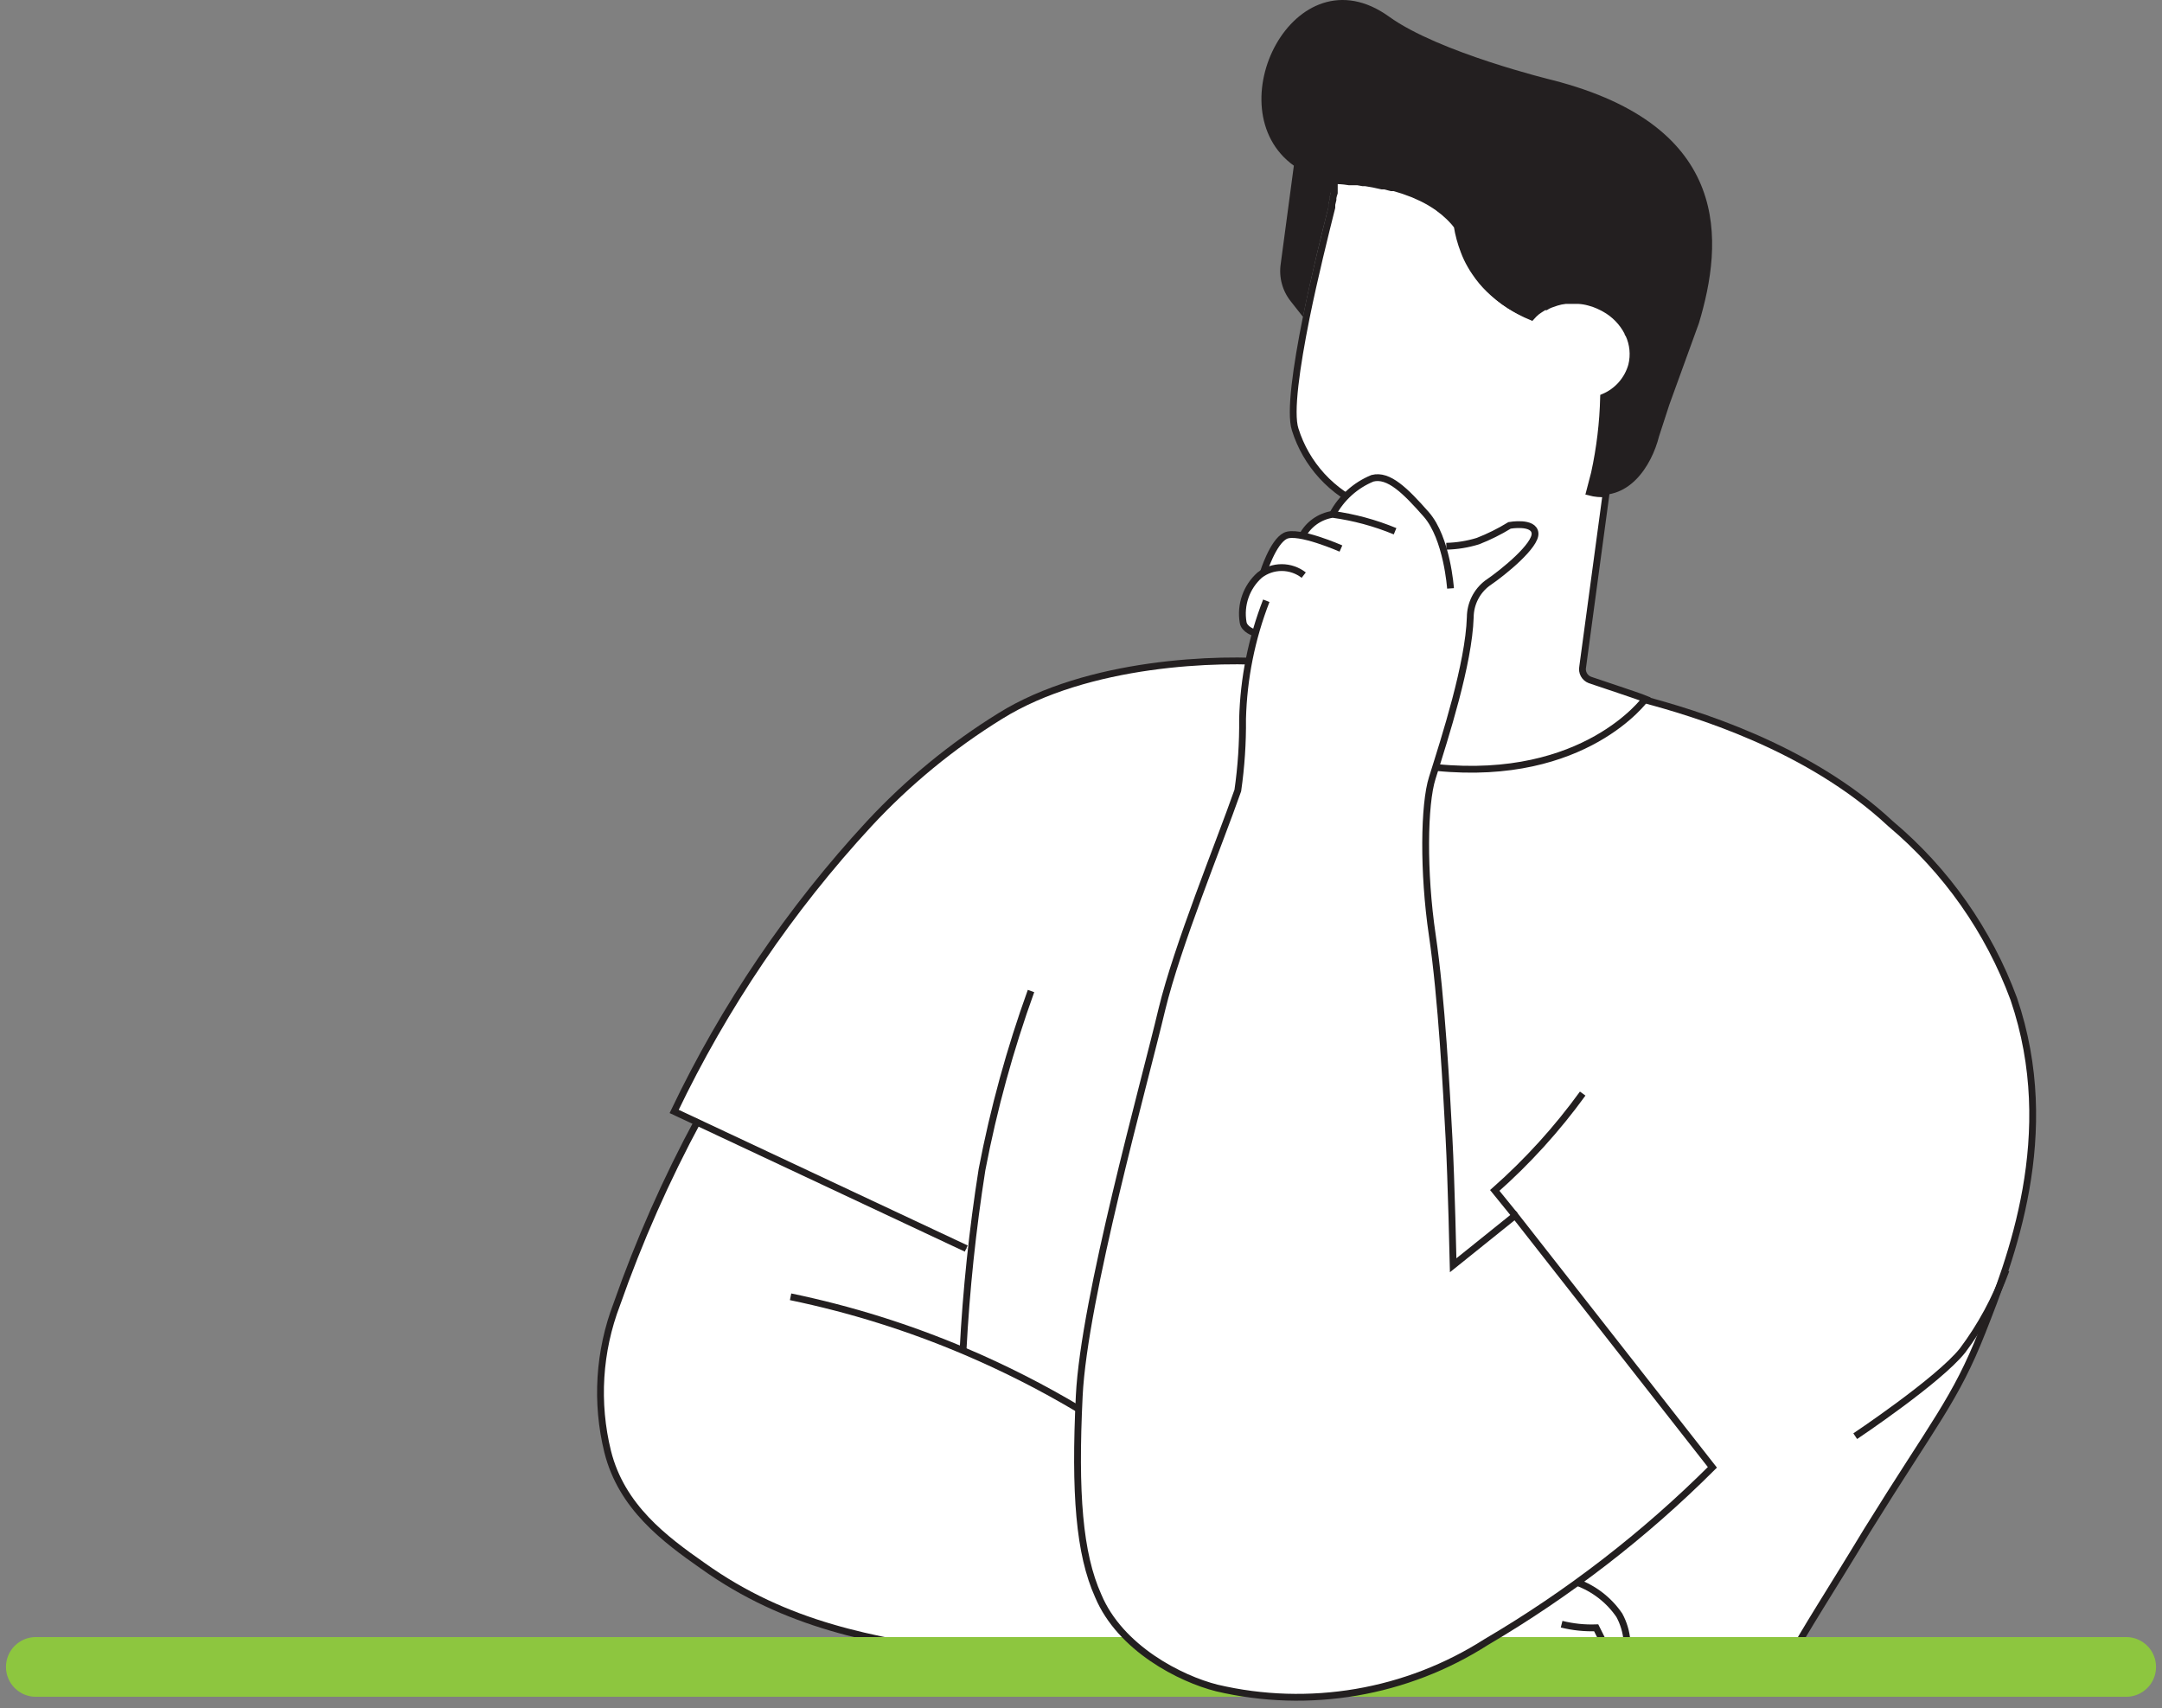 <svg width="181" height="143" viewBox="0 0 181 143" fill="none" xmlns="http://www.w3.org/2000/svg">
<rect x="0" y="0" width="181" height="143" fill="#808080" stroke="none"/>
<path d="M97.572 139.535H135.904C136.15 138.83 136.248 138.082 136.19 137.338C136.133 136.594 135.922 135.869 135.57 135.211C134.699 133.935 133.447 132.966 131.993 132.444C126.24 130.271 120.323 128.559 114.298 127.325C110.116 126.705 90.322 117.913 90.322 117.913C87.256 116.082 84.069 114.462 80.782 113.063L80.608 112.841C80.799 109.915 81.005 107.276 81.275 104.685L80.862 104.51L58.301 93.921L58.127 94.223C55.528 99.015 53.332 104.013 51.56 109.168C50.05 113.111 49.784 117.423 50.797 121.522C51.958 126.148 55.567 128.835 58.747 131.061C65.822 136.117 73.056 137.309 80.544 138.438C86.188 139.198 91.877 139.565 97.572 139.535Z" fill="white"/>
<path d="M168.673 83.635C166.567 77.929 163.011 72.871 158.354 68.96C151.311 62.457 141.66 59.643 137.685 58.562L107.016 55.478C102.151 55.017 91.117 55.398 83.819 59.945C79.775 62.445 76.085 65.477 72.849 68.96C66.229 76.124 60.725 84.244 56.521 93.047L80.974 104.526L79.813 139.504H149.578C151.47 136.133 153.203 133.383 156.446 128.12C162.074 119.042 163.871 117.118 166.097 111.474C168.402 105.48 172.536 94.987 168.673 83.635Z" fill="white"/>
<path d="M110.116 55.557C110.8 55.557 111.595 55.843 112.326 55.35C112.675 55.092 112.914 54.712 112.994 54.285L114.361 42.424C112.958 41.847 111.7 40.968 110.675 39.85C109.65 38.731 108.884 37.401 108.431 35.953C107.97 34.554 108.542 30.659 109.353 26.605C110.053 23.155 110.943 19.593 111.5 17.367V17.113L111.595 16.716V16.557C111.623 16.416 111.66 16.278 111.706 16.143V15.953V15.698V15.539V15.396V15.126H111.802C111.976 15.126 112.374 15.126 112.93 15.221H113.455H113.646L114.091 15.301H114.313L114.965 15.412L115.697 15.571H115.919L116.476 15.714H116.714L117.493 15.953L118.272 16.239L118.495 16.334L119.052 16.588L119.274 16.7C119.52 16.825 119.759 16.963 119.99 17.113C120.225 17.254 120.448 17.413 120.657 17.59L120.848 17.733L121.293 18.131L121.468 18.305C121.656 18.495 121.831 18.697 121.993 18.91C122.108 19.633 122.3 20.342 122.565 21.024C122.72 21.443 122.912 21.847 123.138 22.233C123.249 22.423 123.36 22.614 123.487 22.789C123.832 23.308 124.232 23.787 124.68 24.22C125.706 25.196 126.902 25.977 128.209 26.525C128.351 26.365 128.505 26.216 128.67 26.08L128.925 25.905L129.275 25.683H129.418L129.577 25.587C129.735 25.51 129.9 25.446 130.069 25.396L130.292 25.317C130.54 25.238 130.796 25.185 131.055 25.158H132.168C132.459 25.175 132.746 25.223 133.027 25.301C133.294 25.367 133.555 25.458 133.806 25.571L134.171 25.746L134.346 25.842C135.17 26.299 135.839 26.991 136.27 27.829C136.27 27.829 136.27 27.94 136.35 27.988C136.727 28.798 136.816 29.712 136.604 30.58C136.44 31.174 136.142 31.723 135.735 32.186C135.327 32.649 134.82 33.013 134.251 33.251C134.199 35.39 133.944 37.519 133.488 39.61L133.074 41.2C133.525 41.318 133.993 41.361 134.458 41.327L132.502 55.811C132.453 56.038 132.486 56.276 132.597 56.48C132.708 56.684 132.889 56.842 133.106 56.924C133.917 57.21 137.097 58.244 137.749 58.514C137.749 58.514 132.725 65.494 120.26 64.254C107.795 63.014 107 55.43 107 55.43L110.116 55.557Z" fill="white" stroke="#231F20" stroke-width="0.57" stroke-miterlimit="10"/>
<path d="M116.285 1.389C120.467 4.41 129.943 6.699 129.943 6.699C145.126 10.579 144.252 20.325 142.233 27.05L139.752 33.887L138.894 36.526C138.274 38.99 136.334 42.138 132.932 41.296L133.345 39.706C133.801 37.615 134.057 35.485 134.108 33.346C134.677 33.108 135.185 32.744 135.592 32.282C136 31.819 136.297 31.27 136.461 30.675C136.667 29.742 136.557 28.768 136.148 27.904C135.739 27.041 135.055 26.338 134.204 25.905L134.029 25.81L133.663 25.635C133.412 25.521 133.151 25.431 132.884 25.365C132.604 25.286 132.316 25.238 132.025 25.222H130.913C130.653 25.248 130.398 25.302 130.149 25.381L129.927 25.46C129.757 25.51 129.593 25.574 129.434 25.651L129.132 25.826L128.782 26.049L128.496 26.255C128.334 26.395 128.181 26.544 128.035 26.7C126.417 26.096 124.988 25.072 123.896 23.734C122.804 22.396 122.087 20.791 121.818 19.085C119.72 16.207 114.934 15.38 112.66 15.142C111.913 15.062 111.436 15.046 111.436 15.046V15.142V15.285V15.46V15.619V15.873V16.064C111.39 16.199 111.353 16.337 111.325 16.477V16.636L111.23 17.034V17.288C110.657 19.514 109.783 23.075 109.083 26.525L108.081 25.253C107.725 24.813 107.464 24.302 107.316 23.754C107.168 23.207 107.137 22.634 107.223 22.074L108.32 13.87C101.674 9.1 108.352 -4.319 116.285 1.389Z" fill="#231F20"/>
<path d="M126.841 101.76L125.14 99.661C127.884 97.237 130.353 94.517 132.501 91.552" stroke="#231F20" stroke-width="0.57" stroke-miterlimit="10"/>
<path d="M137.606 58.562C141.66 59.643 151.311 62.457 158.275 68.96C162.931 72.871 166.488 77.929 168.593 83.635C172.457 94.987 168.323 105.48 165.938 111.522C163.712 117.166 161.916 119.089 156.287 128.168C153.107 133.43 151.311 136.117 149.419 139.551" stroke="#231F20" stroke-width="0.57" stroke-miterlimit="10"/>
<path d="M106.936 55.478C102.071 55.017 91.037 55.398 83.739 59.945C79.695 62.445 76.005 65.477 72.769 68.96C66.149 76.124 60.644 84.244 56.44 93.047L80.893 104.526" stroke="#231F20" stroke-width="0.57" stroke-miterlimit="10"/>
<path d="M86.315 82.967C84.558 87.833 83.187 92.83 82.213 97.912C81.42 102.931 80.889 107.989 80.623 113.063" stroke="#231F20" stroke-width="0.57" stroke-miterlimit="10"/>
<path d="M58.476 93.731C55.793 98.694 53.507 103.861 51.639 109.184C50.129 113.128 49.863 117.439 50.876 121.538C52.037 126.165 55.646 128.851 58.826 131.077C65.901 136.133 73.135 137.326 80.623 138.454C86.232 139.177 91.885 139.512 97.54 139.456" stroke="#231F20" stroke-width="0.57" stroke-miterlimit="10"/>
<path d="M66.187 108.564C71.202 109.603 76.102 111.137 80.814 113.143C84.1 114.541 87.287 116.161 90.354 117.992" stroke="#231F20" stroke-width="0.57" stroke-miterlimit="10"/>
<path d="M135.936 139.567C136.178 138.858 136.27 138.106 136.207 137.359C136.144 136.612 135.927 135.886 135.57 135.227C134.699 133.951 133.447 132.982 131.993 132.46" stroke="#231F20" stroke-width="0.57" stroke-miterlimit="10"/>
<path d="M130.737 135.974C131.682 136.21 132.657 136.311 133.631 136.276L134.425 137.866" stroke="#231F20" stroke-width="0.57" stroke-miterlimit="10"/>
<path d="M155.317 120.234C155.317 120.234 162.297 115.575 164.3 113.063C165.838 111.013 167.064 108.747 167.941 106.338" stroke="#231F20" stroke-width="0.57" stroke-miterlimit="10"/>
<path d="M3 139.551H178" stroke="#8DC63F" stroke-width="5" stroke-miterlimit="10" stroke-linecap="round"/>
<path d="M126.842 101.76L121.659 105.925C121.659 105.925 121.5 98.755 121.309 95.257C121.102 91.394 120.689 83.539 119.91 78.277C119.131 73.014 119.21 67.322 119.91 65.128C120.991 61.678 122.962 55.589 123.09 51.678C123.093 51.127 123.222 50.584 123.467 50.091C123.712 49.597 124.067 49.167 124.505 48.832C125.936 47.862 128.607 45.652 128.511 44.635C128.416 43.617 126.381 43.983 126.381 43.983C125.537 44.501 124.648 44.943 123.726 45.302C122.869 45.565 121.981 45.709 121.086 45.732H120.848C120.583 44.778 120.123 43.89 119.496 43.124C117.748 41.137 116.317 39.754 114.997 40.103C113.566 40.69 112.385 41.759 111.658 43.124C111.122 43.206 110.612 43.413 110.17 43.728C109.729 44.042 109.367 44.457 109.114 44.937C108.65 44.818 108.164 44.818 107.699 44.937C106.634 45.382 105.855 48.037 105.855 48.037C105.751 48.106 105.65 48.18 105.553 48.26C105.006 48.748 104.591 49.367 104.349 50.06C104.107 50.753 104.046 51.495 104.17 52.218C104.265 52.838 105.14 53.093 105.14 53.093C104.467 55.414 104.109 57.815 104.074 60.231C104.095 62.237 103.963 64.24 103.677 66.225C102.087 70.757 98.621 79.183 97.317 84.557C95.871 90.694 90.799 108.755 90.401 116.911C90.004 125.068 90.401 130.123 91.991 133.653C93.835 138.041 98.875 140.601 101.928 141.364C105.752 142.261 109.718 142.382 113.59 141.721C117.462 141.06 121.162 139.631 124.473 137.516C131.378 133.461 137.74 128.546 143.409 122.889L126.842 101.76Z" fill="white"/>
<path d="M111.562 43.06C112.289 41.695 113.47 40.626 114.901 40.04C116.253 39.69 117.652 41.073 119.401 43.06C121.149 45.048 121.436 49.261 121.436 49.261" stroke="#231F20" stroke-width="0.57" stroke-miterlimit="10"/>
<path d="M116.794 44.475C115.118 43.781 113.36 43.305 111.563 43.06C111.027 43.142 110.517 43.349 110.075 43.664C109.633 43.979 109.272 44.393 109.019 44.873" stroke="#231F20" stroke-width="0.57" stroke-miterlimit="10"/>
<path d="M112.262 45.922C112.262 45.922 108.653 44.332 107.604 44.857C106.555 45.381 105.76 47.957 105.76 47.957" stroke="#231F20" stroke-width="0.57" stroke-miterlimit="10"/>
<path d="M109.146 48.148C108.618 47.738 107.969 47.516 107.301 47.516C106.634 47.516 105.985 47.738 105.457 48.148C104.91 48.636 104.496 49.256 104.254 49.949C104.012 50.641 103.95 51.384 104.074 52.107C104.17 52.727 105.044 52.981 105.044 52.981" stroke="#231F20" stroke-width="0.57" stroke-miterlimit="10"/>
<path d="M106.013 50.294C104.784 53.451 104.112 56.797 104.026 60.184C104.047 62.189 103.914 64.193 103.628 66.178C102.039 70.709 98.573 79.135 97.269 84.509C95.822 90.646 90.75 108.707 90.353 116.864C89.955 125.02 90.353 130.076 91.943 133.605C93.787 137.993 98.827 140.553 101.88 141.316C105.704 142.213 109.669 142.334 113.541 141.673C117.413 141.013 121.114 139.583 124.424 137.469C131.329 133.413 137.692 128.498 143.36 122.842L126.841 101.76L121.658 105.925C121.658 105.925 121.499 98.755 121.308 95.257C121.101 91.393 120.688 83.539 119.909 78.277C119.13 73.014 119.209 67.322 119.909 65.128C120.99 61.678 122.962 55.589 123.089 51.678C123.092 51.127 123.221 50.584 123.466 50.091C123.711 49.597 124.066 49.167 124.504 48.832C125.935 47.862 128.606 45.652 128.51 44.635C128.415 43.617 126.38 43.983 126.38 43.983C125.536 44.501 124.648 44.943 123.725 45.302C122.869 45.565 121.981 45.709 121.086 45.731" stroke="#231F20" stroke-width="0.57" stroke-miterlimit="10"/>
</svg>
